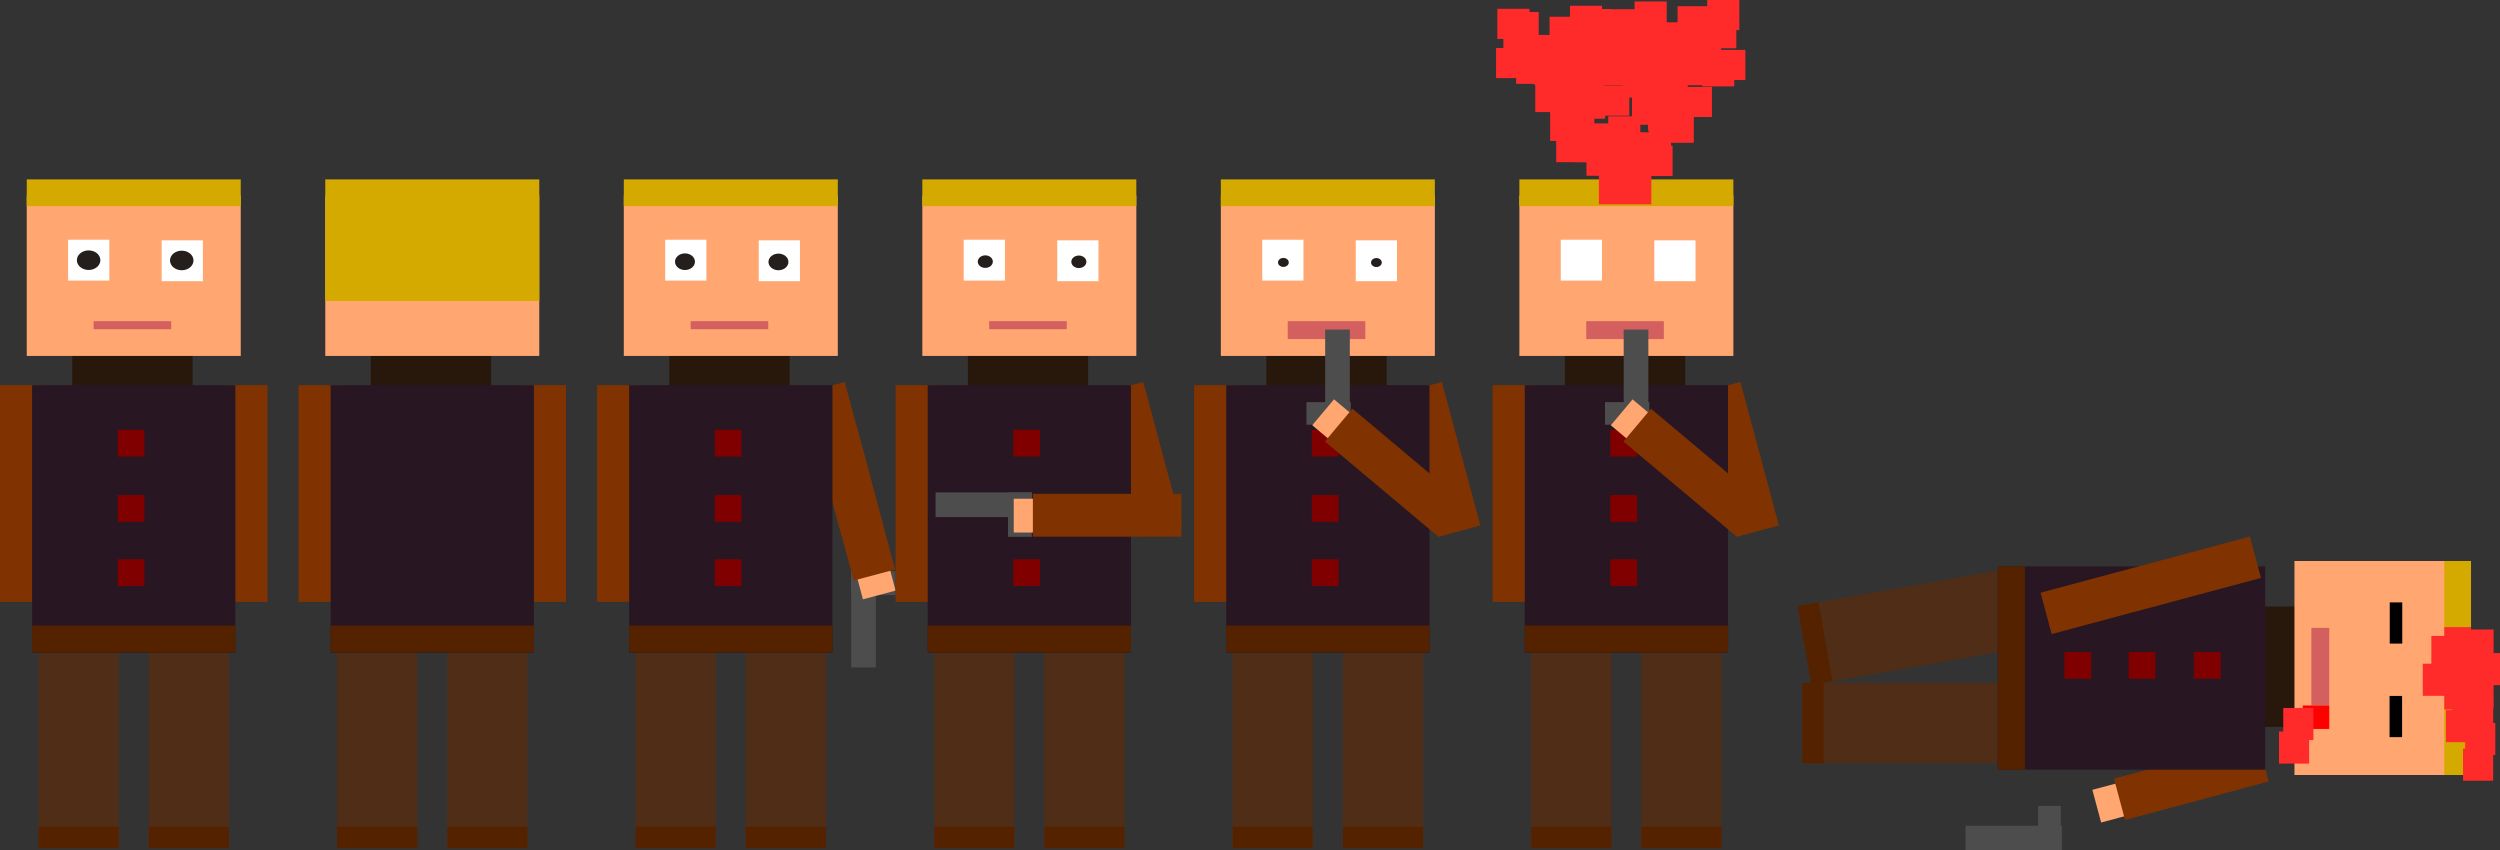 <?xml version="1.0" encoding="UTF-8" standalone="no"?>
<!-- Created with Inkscape (http://www.inkscape.org/) -->

<svg
   xmlns:dc="http://purl.org/dc/elements/1.1/"
   xmlns:cc="http://creativecommons.org/ns#"
   xmlns:rdf="http://www.w3.org/1999/02/22-rdf-syntax-ns#"
   xmlns:svg="http://www.w3.org/2000/svg"
   xmlns="http://www.w3.org/2000/svg"
   xmlns:sodipodi="http://sodipodi.sourceforge.net/DTD/sodipodi-0.dtd"
   xmlns:inkscape="http://www.inkscape.org/namespaces/inkscape"
   width="4672.949"
   height="1589.524"
   id="svg4784"
   version="1.1"
   inkscape:version="0.48.2 r9819"
   sodipodi:docname="lui.svg"
   inkscape:export-filename="D:\WIP\GGJ2014\lui\Assets\Sprites\lui.png"
   inkscape:export-xdpi="90"
   inkscape:export-ydpi="90">
  <rect width="100%" height="100%" fill="#333333" stroke="none"/>
  <defs
     id="defs4786" />
  <sodipodi:namedview
     id="base"
     pagecolor="#ffffff"
     bordercolor="#666666"
     borderopacity="1.0"
     inkscape:pageopacity="0.0"
     inkscape:pageshadow="2"
     inkscape:zoom="0.1767767"
     inkscape:cx="3041.4834"
     inkscape:cy="522.00959"
     inkscape:document-units="px"
     inkscape:current-layer="layer1"
     showgrid="false"
     fit-margin-top="0"
     fit-margin-left="0"
     fit-margin-right="0"
     fit-margin-bottom="0"
     inkscape:window-width="1920"
     inkscape:window-height="1028"
     inkscape:window-x="-8"
     inkscape:window-y="-8"
     inkscape:window-maximized="1"
     showguides="true">
    <inkscape:grid
       type="xygrid"
       id="grid3221"
       empspacing="5"
       visible="true"
       enabled="true"
       snapvisiblegridlinesonly="true" />
  </sodipodi:namedview>
  <g
     inkscape:label="Layer 1"
     inkscape:groupmode="layer"
     id="layer1"
     transform="translate(-202.497,463.946)">
    <rect
       ry="0.007"
       y="3710.543"
       x="2042.879"
       height="219.595"
       width="63.256"
       id="rect3519-6"
       style="fill:#ffa671;fill-opacity:1;stroke:none"
       transform="matrix(0.259,0.966,0.966,-0.259,0,0)" />
    <rect
       style="fill:#502d16;fill-opacity:1;stroke:none"
       id="rect3763"
       width="150"
       height="390"
       x="274.497"
       y="731.381"
       ry="0.013" />
    <rect
       style="fill:#502d16;fill-opacity:1;stroke:none"
       id="rect3763-1"
       width="150"
       height="390"
       x="480.497"
       y="731.381"
       ry="0.013" />
    <rect
       style="fill:#803300;fill-opacity:1;stroke:none"
       id="rect3783"
       width="80"
       height="405"
       x="202.497"
       y="256.059"
       ry="0.014" />
    <rect
       style="fill:#28170b;fill-opacity:1;stroke:none"
       id="rect3761-8"
       width="225"
       height="80"
       x="337.497"
       y="181.381"
       ry="0.001" />
    <rect
       style="fill:#803300;fill-opacity:1;stroke:none"
       id="rect3783-8"
       width="80"
       height="405"
       x="622.497"
       y="256.059"
       ry="0.014" />
    <rect
       style="fill:#281722;fill-opacity:1;stroke:none"
       id="rect3761"
       width="380"
       height="500"
       x="262.497"
       y="256.059"
       ry="0.009" />
    <rect
       style="fill:#ffa671;fill-opacity:1;stroke:none"
       id="rect2991"
       width="400"
       height="300"
       x="252.497"
       y="-98.619"
       ry="0.011" />
    <rect
       style="fill:#ffffff;fill-opacity:1;stroke:none"
       id="rect3803"
       width="77.048"
       height="76.403"
       x="329.844"
       y="-15.839"
       ry="0.012" />
    <rect
       style="fill:#ffffff;fill-opacity:1;stroke:none"
       id="rect3803-4"
       width="77.048"
       height="76.403"
       x="504.684"
       y="-14.747"
       ry="0.012" />
    <rect
       style="fill:#800000;fill-opacity:1;stroke:none"
       id="rect3823"
       width="50"
       height="50"
       x="422.497"
       y="339.381"
       ry="0.009" />
    <rect
       style="fill:#552200;fill-opacity:1;stroke:none"
       id="rect3850"
       width="380"
       height="50"
       x="262.497"
       y="705.381"
       ry="0.013" />
    <rect
       style="fill:#d4aa00;fill-opacity:1;stroke:none"
       id="rect3852"
       width="400"
       height="50"
       x="252.497"
       y="-128.619"
       ry="0.014" />
    <rect
       style="fill:#d35f5f;fill-opacity:1;stroke:none"
       id="rect3854"
       width="145"
       height="15"
       x="377.497"
       y="136.381"
       ry="0.006" />
    <rect
       style="fill:#552200;fill-opacity:1;stroke:none"
       id="rect3912"
       width="150"
       height="40"
       x="274.497"
       y="1081.381"
       ry="0.013" />
    <rect
       style="fill:#552200;fill-opacity:1;stroke:none"
       id="rect3912-2"
       width="150"
       height="40"
       x="480.497"
       y="1081.381"
       ry="0.013" />
    <path
       sodipodi:type="arc"
       style="fill:#241f1c;fill-opacity:1;stroke:none"
       id="path3952"
       sodipodi:cx="-307.14285"
       sodipodi:cy="124.28574"
       sodipodi:rx="11.428571"
       sodipodi:ry="12.857142"
       d="m -295.714,124.286 c 0,7.101 -5.117,12.857 -11.429,12.857 -6.312,0 -11.429,-5.756 -11.429,-12.857 0,-7.101 5.117,-12.857 11.429,-12.857 6.312,0 11.429,5.756 11.429,12.857 z"
       transform="matrix(1.921,0,0,1.423,1132.245,-153.961)" />
    <path
       sodipodi:type="arc"
       style="fill:#241f1c;fill-opacity:1;stroke:none"
       id="path3952-1"
       sodipodi:cx="-307.14285"
       sodipodi:cy="124.28574"
       sodipodi:rx="11.428571"
       sodipodi:ry="12.857142"
       d="m -295.714,124.286 c 0,7.101 -5.117,12.857 -11.429,12.857 -6.312,0 -11.429,-5.756 -11.429,-12.857 0,-7.101 5.117,-12.857 11.429,-12.857 6.312,0 11.429,5.756 11.429,12.857 z"
       transform="matrix(1.921,0,0,1.423,958.168,-154.466)" />
    <rect
       style="fill:#502d16;fill-opacity:1;stroke:none"
       id="rect3763-15"
       width="150"
       height="390"
       x="832.497"
       y="731.38"
       ry="0.013" />
    <rect
       style="fill:#502d16;fill-opacity:1;stroke:none"
       id="rect3763-1-2"
       width="150"
       height="390"
       x="1038.497"
       y="731.38"
       ry="0.013" />
    <rect
       style="fill:#803300;fill-opacity:1;stroke:none"
       id="rect3783-7"
       width="80"
       height="405"
       x="760.497"
       y="256.059"
       ry="0.014" />
    <rect
       style="fill:#28170b;fill-opacity:1;stroke:none"
       id="rect3761-8-6"
       width="225"
       height="80"
       x="895.497"
       y="181.381"
       ry="0.001" />
    <rect
       style="fill:#803300;fill-opacity:1;stroke:none"
       id="rect3783-8-1"
       width="80"
       height="405"
       x="1180.497"
       y="256.059"
       ry="0.014" />
    <rect
       style="fill:#281722;fill-opacity:1;stroke:none"
       id="rect3761-4"
       width="380"
       height="500"
       x="820.497"
       y="256.059"
       ry="0.009" />
    <rect
       style="fill:#ffa671;fill-opacity:1;stroke:none"
       id="rect2991-2"
       width="400"
       height="300"
       x="810.497"
       y="-98.619"
       ry="0.011" />
    <rect
       style="fill:#552200;fill-opacity:1;stroke:none"
       id="rect3850-8"
       width="380"
       height="50"
       x="820.497"
       y="705.38"
       ry="0.013" />
    <rect
       style="fill:#d4aa00;fill-opacity:1;stroke:none"
       id="rect3852-5"
       width="400"
       height="227.143"
       x="810.497"
       y="-128.619"
       ry="0.063" />
    <rect
       style="fill:#552200;fill-opacity:1;stroke:none"
       id="rect3912-6"
       width="150"
       height="40"
       x="832.497"
       y="1081.381"
       ry="0.013" />
    <rect
       style="fill:#552200;fill-opacity:1;stroke:none"
       id="rect3912-2-1"
       width="150"
       height="40"
       x="1038.497"
       y="1081.381"
       ry="0.013" />
    <rect
       style="fill:#800000;fill-opacity:1;stroke:none"
       id="rect3823-2"
       width="50"
       height="50"
       x="422.497"
       y="461.381"
       ry="0.009" />
    <rect
       style="fill:#800000;fill-opacity:1;stroke:none"
       id="rect3823-7"
       width="50"
       height="50"
       x="422.497"
       y="581.381"
       ry="0.009" />
    <rect
       style="fill:#502d16;fill-opacity:1;stroke:none"
       id="rect3763-2-2"
       width="150"
       height="390"
       x="2506.497"
       y="731.381"
       ry="0.013" />
    <rect
       style="fill:#502d16;fill-opacity:1;stroke:none"
       id="rect3763-1-3-4"
       width="150"
       height="390"
       x="2712.497"
       y="731.381"
       ry="0.013" />
    <rect
       style="fill:#803300;fill-opacity:1;stroke:none"
       id="rect3783-2-8"
       width="80"
       height="405"
       x="2434.497"
       y="256.059"
       ry="0.014" />
    <rect
       style="fill:#28170b;fill-opacity:1;stroke:none"
       id="rect3761-8-2-6"
       width="225"
       height="80"
       x="2569.497"
       y="181.381"
       ry="0.001" />
    <rect
       style="fill:#803300;fill-opacity:1;stroke:none"
       id="rect3783-8-16-5"
       width="80"
       height="277.721"
       x="2653.658"
       y="991.754"
       ry="0.009"
       transform="matrix(0.966,-0.259,0.259,0.966,0,0)" />
    <rect
       style="fill:#281722;fill-opacity:1;stroke:none"
       id="rect3761-85-0"
       width="380"
       height="500"
       x="2494.497"
       y="256.059"
       ry="0.009" />
    <rect
       style="fill:#ffa671;fill-opacity:1;stroke:none"
       id="rect2991-7-9"
       width="400"
       height="300"
       x="2484.497"
       y="-98.619"
       ry="0.011" />
    <rect
       style="fill:#ffffff;fill-opacity:1;stroke:none"
       id="rect3803-6-0"
       width="77.048"
       height="76.403"
       x="2561.843"
       y="-15.839"
       ry="0.012" />
    <rect
       style="fill:#ffffff;fill-opacity:1;stroke:none"
       id="rect3803-4-1-0"
       width="77.048"
       height="76.403"
       x="2736.684"
       y="-14.747"
       ry="0.012" />
    <rect
       style="fill:#800000;fill-opacity:1;stroke:none"
       id="rect3823-8-6"
       width="50"
       height="50"
       x="2654.497"
       y="339.381"
       ry="0.009" />
    <rect
       style="fill:#552200;fill-opacity:1;stroke:none"
       id="rect3850-9-1"
       width="380"
       height="50"
       x="2494.497"
       y="705.381"
       ry="0.013" />
    <rect
       style="fill:#d4aa00;fill-opacity:1;stroke:none"
       id="rect3852-2-3"
       width="400"
       height="50"
       x="2484.497"
       y="-128.619"
       ry="0.014" />
    <rect
       style="fill:#d35f5f;fill-opacity:1;stroke:none"
       id="rect3854-7-8"
       width="145"
       height="33.385"
       x="2609.497"
       y="136.381"
       ry="0.013" />
    <rect
       style="fill:#552200;fill-opacity:1;stroke:none"
       id="rect3912-9-9"
       width="150"
       height="40"
       x="2506.497"
       y="1081.381"
       ry="0.013" />
    <rect
       style="fill:#552200;fill-opacity:1;stroke:none"
       id="rect3912-2-5-3"
       width="150"
       height="40"
       x="2712.497"
       y="1081.381"
       ry="0.013" />
    <path
       sodipodi:type="arc"
       style="fill:#241f1c;fill-opacity:1;stroke:none"
       id="path3952-4-4"
       sodipodi:cx="-307.14285"
       sodipodi:cy="124.28574"
       sodipodi:rx="11.428571"
       sodipodi:ry="12.857142"
       d="m -295.714,124.286 c 0,7.101 -5.117,12.857 -11.429,12.857 -6.312,0 -11.429,-5.756 -11.429,-12.857 0,-7.101 5.117,-12.857 11.429,-12.857 6.312,0 11.429,5.756 11.429,12.857 z"
       transform="matrix(0.881,0,0,0.653,3045.848,-54.353)" />
    <path
       sodipodi:type="arc"
       style="fill:#241f1c;fill-opacity:1;stroke:none"
       id="path3952-1-3-4"
       sodipodi:cx="-307.14285"
       sodipodi:cy="124.28574"
       sodipodi:rx="11.428571"
       sodipodi:ry="12.857142"
       d="m -295.714,124.286 c 0,7.101 -5.117,12.857 -11.429,12.857 -6.312,0 -11.429,-5.756 -11.429,-12.857 0,-7.101 5.117,-12.857 11.429,-12.857 6.312,0 11.429,5.756 11.429,12.857 z"
       transform="matrix(0.881,0,0,0.653,2871.989,-54.584)" />
    <rect
       style="fill:#4d4d4d;fill-opacity:1;stroke:none"
       id="rect3219-6"
       width="42.332"
       height="82.85"
       x="287.679"
       y="-2727.363"
       ry="0.01"
       transform="matrix(0,1,-1,0,0,0)" />
    <rect
       style="fill:#4d4d4d;fill-opacity:1;stroke:none"
       id="rect3217-0"
       width="180"
       height="46.108"
       x="152.001"
       y="-2725.579"
       ry="0.012"
       transform="matrix(0,1,-1,0,0,0)" />
    <rect
       style="fill:#ffa671;fill-opacity:1;stroke:none"
       id="rect3783-8-16-6-0-6"
       width="63.256"
       height="219.595"
       x="-1516.874"
       y="2246.302"
       ry="0.007"
       transform="matrix(-0.643,0.766,0.766,0.643,0,0)" />
    <rect
       style="fill:#800000;fill-opacity:1;stroke:none"
       id="rect3823-2-1-6"
       width="50"
       height="50"
       x="2654.497"
       y="461.381"
       ry="0.009" />
    <rect
       style="fill:#800000;fill-opacity:1;stroke:none"
       id="rect3823-7-2-1"
       width="50"
       height="50"
       x="2654.497"
       y="581.381"
       ry="0.009" />
    <rect
       style="fill:#803300;fill-opacity:1;stroke:none"
       id="rect3783-8-16-6-8"
       width="80"
       height="277.721"
       x="-1525.543"
       y="2283.904"
       ry="0.009"
       transform="matrix(-0.643,0.766,0.766,0.643,0,0)" />
    <rect
       style="fill:#502d16;fill-opacity:1;stroke:none"
       id="rect3763-2-4"
       width="150"
       height="390"
       x="1390.497"
       y="731.38"
       ry="0.013" />
    <rect
       style="fill:#502d16;fill-opacity:1;stroke:none"
       id="rect3763-1-3-9"
       width="150"
       height="390"
       x="1596.497"
       y="731.38"
       ry="0.013" />
    <rect
       style="fill:#803300;fill-opacity:1;stroke:none"
       id="rect3783-2-6"
       width="80"
       height="405"
       x="1318.497"
       y="256.059"
       ry="0.014" />
    <rect
       style="fill:#28170b;fill-opacity:1;stroke:none"
       id="rect3761-8-2-3"
       width="225"
       height="80"
       x="1453.497"
       y="181.38"
       ry="0.001" />
    <rect
       style="fill:#803300;fill-opacity:1;stroke:none"
       id="rect3783-8-16-7"
       width="80"
       height="277.721"
       x="1575.684"
       y="702.911"
       ry="0.009"
       transform="matrix(0.966,-0.259,0.259,0.966,0,0)" />
    <rect
       style="fill:#4d4d4d;fill-opacity:1;stroke:none"
       id="rect3219-6-0"
       width="44.533"
       height="83"
       x="603.806"
       y="1793.497"
       ry="0.011"
       transform="matrix(0,1,1,0,0,0)" />
    <rect
       style="fill:#4d4d4d;fill-opacity:1;stroke:none"
       id="rect3217-0-9"
       width="179.999"
       height="46.108"
       x="603.653"
       y="1793.497"
       ry="0.012"
       transform="matrix(0,1,1,0,0,0)" />
    <rect
       style="fill:#ffa671;fill-opacity:1;stroke:none"
       id="rect3783-8-16-6-0-1"
       width="63.256"
       height="219.595"
       x="1583.393"
       y="884.355"
       ry="0.007"
       transform="matrix(0.966,-0.259,0.259,0.966,0,0)" />
    <rect
       style="fill:#803300;fill-opacity:1;stroke:none"
       id="rect3783-8-16-6-2"
       width="80"
       height="277.721"
       x="-1655.858"
       y="787.847"
       ry="0.009"
       transform="matrix(-0.966,0.259,0.259,0.966,0,0)" />
    <rect
       style="fill:#281722;fill-opacity:1;stroke:none"
       id="rect3761-85-8"
       width="380"
       height="500"
       x="1378.497"
       y="256.059"
       ry="0.009" />
    <rect
       style="fill:#ffa671;fill-opacity:1;stroke:none"
       id="rect2991-7-8"
       width="400"
       height="300"
       x="1368.497"
       y="-98.62"
       ry="0.011" />
    <rect
       style="fill:#ffffff;fill-opacity:1;stroke:none"
       id="rect3803-6-2"
       width="77.048"
       height="76.403"
       x="1445.844"
       y="-15.839"
       ry="0.012" />
    <rect
       style="fill:#ffffff;fill-opacity:1;stroke:none"
       id="rect3803-4-1-9"
       width="77.048"
       height="76.403"
       x="1620.684"
       y="-14.748"
       ry="0.012" />
    <rect
       style="fill:#800000;fill-opacity:1;stroke:none"
       id="rect3823-8-1"
       width="50"
       height="50"
       x="1538.497"
       y="339.38"
       ry="0.009" />
    <rect
       style="fill:#552200;fill-opacity:1;stroke:none"
       id="rect3850-9-3"
       width="380"
       height="50"
       x="1378.497"
       y="705.38"
       ry="0.013" />
    <rect
       style="fill:#d4aa00;fill-opacity:1;stroke:none"
       id="rect3852-2-5"
       width="400"
       height="50"
       x="1368.497"
       y="-128.62"
       ry="0.014" />
    <rect
       style="fill:#d35f5f;fill-opacity:1;stroke:none"
       id="rect3854-7-9"
       width="145"
       height="15"
       x="1493.497"
       y="136.38"
       ry="0.006" />
    <rect
       style="fill:#552200;fill-opacity:1;stroke:none"
       id="rect3912-9-8"
       width="150"
       height="40"
       x="1390.497"
       y="1081.381"
       ry="0.013" />
    <rect
       style="fill:#552200;fill-opacity:1;stroke:none"
       id="rect3912-2-5-4"
       width="150"
       height="40"
       x="1596.497"
       y="1081.381"
       ry="0.013" />
    <path
       sodipodi:type="arc"
       style="fill:#241f1c;fill-opacity:1;stroke:none"
       id="path3952-4-0"
       sodipodi:cx="-307.14285"
       sodipodi:cy="124.28574"
       sodipodi:rx="11.428571"
       sodipodi:ry="12.857142"
       d="m -295.714,124.286 c 0,7.101 -5.117,12.857 -11.429,12.857 -6.312,0 -11.429,-5.756 -11.429,-12.857 0,-7.101 5.117,-12.857 11.429,-12.857 6.312,0 11.429,5.756 11.429,12.857 z"
       transform="matrix(1.632,0,0,1.209,2158.814,-124.606)" />
    <path
       sodipodi:type="arc"
       style="fill:#241f1c;fill-opacity:1;stroke:none"
       id="path3952-1-3-7"
       sodipodi:cx="-307.14285"
       sodipodi:cy="124.28574"
       sodipodi:rx="11.428571"
       sodipodi:ry="12.857142"
       d="m -295.714,124.286 c 0,7.101 -5.117,12.857 -11.429,12.857 -6.312,0 -11.429,-5.756 -11.429,-12.857 0,-7.101 5.117,-12.857 11.429,-12.857 6.312,0 11.429,5.756 11.429,12.857 z"
       transform="matrix(1.632,0,0,1.209,1984.111,-125.035)" />
    <rect
       style="fill:#800000;fill-opacity:1;stroke:none"
       id="rect3823-2-1-5"
       width="50"
       height="50"
       x="1538.497"
       y="461.38"
       ry="0.009" />
    <rect
       style="fill:#800000;fill-opacity:1;stroke:none"
       id="rect3823-7-2-4"
       width="50"
       height="50"
       x="1538.497"
       y="581.38"
       ry="0.009" />
    <rect
       style="fill:#502d16;fill-opacity:1;stroke:none"
       id="rect3763-2-4-7"
       width="150"
       height="390"
       x="1948.497"
       y="731.381"
       ry="0.013" />
    <rect
       style="fill:#502d16;fill-opacity:1;stroke:none"
       id="rect3763-1-3-9-3"
       width="150"
       height="390"
       x="2154.496"
       y="731.381"
       ry="0.013" />
    <rect
       style="fill:#803300;fill-opacity:1;stroke:none"
       id="rect3783-2-6-7"
       width="80"
       height="405"
       x="1876.497"
       y="256.059"
       ry="0.014" />
    <rect
       style="fill:#800000;fill-opacity:1;stroke:none"
       id="rect3823-2-1-5-1"
       width="50"
       height="50"
       x="2046.496"
       y="461.381"
       ry="0.009" />
    <rect
       style="fill:#28170b;fill-opacity:1;stroke:none"
       id="rect3761-8-2-3-2"
       width="225"
       height="80"
       x="2011.496"
       y="181.381"
       ry="0.001" />
    <rect
       style="fill:#803300;fill-opacity:1;stroke:none"
       id="rect3783-8-16-7-6"
       width="80"
       height="277.721"
       x="2114.67"
       y="847.333"
       ry="0.009"
       transform="matrix(0.966,-0.259,0.259,0.966,0,0)" />
    <rect
       style="fill:#281722;fill-opacity:1;stroke:none"
       id="rect3761-85-8-7"
       width="380"
       height="500"
       x="1936.497"
       y="256.059"
       ry="0.009" />
    <rect
       style="fill:#4d4d4d;fill-opacity:1;stroke:none"
       id="rect3219-6-0-0"
       width="44.453"
       height="82.85"
       x="-2131.05"
       y="456.622"
       ry="0.01"
       transform="scale(-1,1)" />
    <rect
       style="fill:#ffa671;fill-opacity:1;stroke:none"
       id="rect2991-7-8-5"
       width="400"
       height="300"
       x="1926.497"
       y="-98.619"
       ry="0.011" />
    <rect
       style="fill:#ffffff;fill-opacity:1;stroke:none"
       id="rect3803-6-2-4"
       width="77.048"
       height="76.403"
       x="2003.844"
       y="-15.839"
       ry="0.012" />
    <rect
       style="fill:#ffffff;fill-opacity:1;stroke:none"
       id="rect3803-4-1-9-1"
       width="77.048"
       height="76.403"
       x="2178.684"
       y="-14.747"
       ry="0.012" />
    <rect
       style="fill:#800000;fill-opacity:1;stroke:none"
       id="rect3823-8-1-2"
       width="50"
       height="50"
       x="2096.496"
       y="339.381"
       ry="0.009" />
    <rect
       style="fill:#552200;fill-opacity:1;stroke:none"
       id="rect3850-9-3-0"
       width="380"
       height="50"
       x="1936.497"
       y="705.381"
       ry="0.013" />
    <rect
       style="fill:#d4aa00;fill-opacity:1;stroke:none"
       id="rect3852-2-5-0"
       width="400"
       height="50"
       x="1926.497"
       y="-128.619"
       ry="0.014" />
    <rect
       style="fill:#d35f5f;fill-opacity:1;stroke:none"
       id="rect3854-7-9-1"
       width="145"
       height="15"
       x="2051.496"
       y="136.381"
       ry="0.006" />
    <rect
       style="fill:#552200;fill-opacity:1;stroke:none"
       id="rect3912-9-8-4"
       width="150"
       height="40"
       x="1948.497"
       y="1081.381"
       ry="0.013" />
    <rect
       style="fill:#552200;fill-opacity:1;stroke:none"
       id="rect3912-2-5-4-6"
       width="150"
       height="40"
       x="2154.496"
       y="1081.381"
       ry="0.013" />
    <path
       sodipodi:type="arc"
       style="fill:#241f1c;fill-opacity:1;stroke:none"
       id="path3952-4-0-0"
       sodipodi:cx="-307.14285"
       sodipodi:cy="124.28574"
       sodipodi:rx="11.428571"
       sodipodi:ry="12.857142"
       d="m -295.714,124.286 c 0,7.101 -5.117,12.857 -11.429,12.857 -6.312,0 -11.429,-5.756 -11.429,-12.857 0,-7.101 5.117,-12.857 11.429,-12.857 6.312,0 11.429,5.756 11.429,12.857 z"
       transform="matrix(1.232,0,0,0.912,2597.456,-87.945)" />
    <path
       sodipodi:type="arc"
       style="fill:#241f1c;fill-opacity:1;stroke:none"
       id="path3952-1-3-7-7"
       sodipodi:cx="-307.14285"
       sodipodi:cy="124.28574"
       sodipodi:rx="11.428571"
       sodipodi:ry="12.857142"
       d="m -295.714,124.286 c 0,7.101 -5.117,12.857 -11.429,12.857 -6.312,0 -11.429,-5.756 -11.429,-12.857 0,-7.101 5.117,-12.857 11.429,-12.857 6.312,0 11.429,5.756 11.429,12.857 z"
       transform="matrix(1.232,0,0,0.912,2422.605,-88.269)" />
    <rect
       style="fill:#4d4d4d;fill-opacity:1;stroke:none"
       id="rect3217-0-9-1"
       width="180"
       height="46.108"
       x="-2131.283"
       y="456.408"
       ry="0.012"
       transform="scale(-1,1)" />
    <rect
       style="fill:#ffa671;fill-opacity:1;stroke:none"
       id="rect3783-8-16-6-0-1-6"
       width="63.256"
       height="219.595"
       x="-531.481"
       y="2097.349"
       ry="0.007"
       transform="matrix(0,-1,1,0,0,0)" />
    <rect
       style="fill:#803300;fill-opacity:1;stroke:none"
       id="rect3783-8-16-6-2-5"
       width="80"
       height="277.721"
       x="-539.23"
       y="-2410.856"
       ry="0.009"
       transform="matrix(0,-1,-1,0,0,0)" />
    <rect
       style="fill:#800000;fill-opacity:1;stroke:none"
       id="rect3823-7-2-4-7"
       width="50"
       height="50"
       x="2096.496"
       y="581.381"
       ry="0.009" />
    <rect
       ry="0.013"
       y="731.381"
       x="3064.497"
       height="390"
       width="150"
       id="rect3481"
       style="fill:#502d16;fill-opacity:1;stroke:none" />
    <rect
       ry="0.013"
       y="731.381"
       x="3270.496"
       height="390"
       width="150"
       id="rect3483"
       style="fill:#502d16;fill-opacity:1;stroke:none" />
    <rect
       ry="0.014"
       y="256.059"
       x="2992.497"
       height="405"
       width="80"
       id="rect3485"
       style="fill:#803300;fill-opacity:1;stroke:none" />
    <rect
       ry="0.001"
       y="181.381"
       x="3127.496"
       height="80"
       width="225"
       id="rect3487"
       style="fill:#28170b;fill-opacity:1;stroke:none" />
    <rect
       transform="matrix(0.966,-0.259,0.259,0.966,0,0)"
       ry="0.009"
       y="1136.175"
       x="3192.645"
       height="277.721"
       width="80"
       id="rect3489"
       style="fill:#803300;fill-opacity:1;stroke:none" />
    <rect
       ry="0.009"
       y="256.059"
       x="3052.497"
       height="500"
       width="380"
       id="rect3491"
       style="fill:#281722;fill-opacity:1;stroke:none" />
    <rect
       ry="0.011"
       y="-98.619"
       x="3042.497"
       height="300"
       width="400"
       id="rect3493"
       style="fill:#ffa671;fill-opacity:1;stroke:none" />
    <rect
       ry="0.012"
       y="-15.839"
       x="3119.843"
       height="76.403"
       width="77.048"
       id="rect3495"
       style="fill:#ffffff;fill-opacity:1;stroke:none" />
    <rect
       ry="0.012"
       y="-14.747"
       x="3294.684"
       height="76.403"
       width="77.048"
       id="rect3497"
       style="fill:#ffffff;fill-opacity:1;stroke:none" />
    <rect
       ry="0.009"
       y="339.381"
       x="3212.496"
       height="50"
       width="50"
       id="rect3499"
       style="fill:#800000;fill-opacity:1;stroke:none" />
    <rect
       ry="0.013"
       y="705.381"
       x="3052.497"
       height="50"
       width="380"
       id="rect3501"
       style="fill:#552200;fill-opacity:1;stroke:none" />
    <rect
       ry="0.014"
       y="-128.619"
       x="3042.497"
       height="50"
       width="400"
       id="rect3503"
       style="fill:#d4aa00;fill-opacity:1;stroke:none" />
    <rect
       ry="0.013"
       y="136.381"
       x="3167.496"
       height="33.385"
       width="145"
       id="rect3505"
       style="fill:#d35f5f;fill-opacity:1;stroke:none" />
    <rect
       ry="0.013"
       y="1081.381"
       x="3064.497"
       height="40"
       width="150"
       id="rect3507"
       style="fill:#552200;fill-opacity:1;stroke:none" />
    <rect
       ry="0.013"
       y="1081.381"
       x="3270.496"
       height="40"
       width="150"
       id="rect3509"
       style="fill:#552200;fill-opacity:1;stroke:none" />
    <rect
       transform="matrix(0,1,-1,0,0,0)"
       ry="0.01"
       y="-3285.363"
       x="287.679"
       height="82.85"
       width="42.332"
       id="rect3515"
       style="fill:#4d4d4d;fill-opacity:1;stroke:none" />
    <rect
       transform="matrix(0,1,-1,0,0,0)"
       ry="0.012"
       y="-3283.579"
       x="152.001"
       height="46.108"
       width="180"
       id="rect3517"
       style="fill:#4d4d4d;fill-opacity:1;stroke:none" />
    <rect
       transform="matrix(-0.643,0.766,0.766,0.643,0,0)"
       ry="0.007"
       y="2673.754"
       x="-1875.549"
       height="219.595"
       width="63.256"
       id="rect3519"
       style="fill:#ffa671;fill-opacity:1;stroke:none" />
    <rect
       ry="0.009"
       y="461.381"
       x="3212.496"
       height="50"
       width="50"
       id="rect3521"
       style="fill:#800000;fill-opacity:1;stroke:none" />
    <rect
       ry="0.009"
       y="581.381"
       x="3212.496"
       height="50"
       width="50"
       id="rect3523"
       style="fill:#800000;fill-opacity:1;stroke:none" />
    <rect
       transform="matrix(-0.643,0.766,0.766,0.643,0,0)"
       ry="0.009"
       y="2711.356"
       x="-1884.218"
       height="277.721"
       width="80"
       id="rect3525"
       style="fill:#803300;fill-opacity:1;stroke:none" />
    <rect
       ry="0.013"
       y="-3780.825"
       x="1277.924"
       height="390"
       width="150"
       id="rect3481-6"
       style="fill:#502d16;fill-opacity:1;stroke:none"
       transform="matrix(0.174,0.985,-0.985,0.174,0,0)" />
    <rect
       ry="0.013"
       y="-3961.283"
       x="812.697"
       height="390"
       width="150"
       id="rect3483-8"
       style="fill:#502d16;fill-opacity:1;stroke:none"
       transform="matrix(0,1,-1,0,0,0)" />
    <rect
       ry="0.001"
       y="-4511.282"
       x="669.697"
       height="80"
       width="225"
       id="rect3487-1"
       style="fill:#28170b;fill-opacity:1;stroke:none"
       transform="matrix(0,1,-1,0,0,0)" />
    <rect
       transform="matrix(0.259,0.966,-0.966,0.259,0,0)"
       ry="0.009"
       y="-4032.715"
       x="2033.143"
       height="277.721"
       width="80"
       id="rect3489-4"
       style="fill:#803300;fill-opacity:1;stroke:none" />
    <rect
       ry="0.009"
       y="-4436.604"
       x="594.697"
       height="500"
       width="380"
       id="rect3491-8"
       style="fill:#281722;fill-opacity:1;stroke:none"
       transform="matrix(0,1,-1,0,0,0)" />
    <rect
       ry="0.011"
       y="-4791.282"
       x="584.697"
       height="300"
       width="400"
       id="rect3493-4"
       style="fill:#ffa671;fill-opacity:1;stroke:none"
       transform="matrix(0,1,-1,0,0,0)" />
    <rect
       ry="0.004"
       y="-4692.761"
       x="662.044"
       height="23.419"
       width="77.048"
       id="rect3495-9"
       style="fill:#000000;fill-opacity:1;stroke:none"
       transform="matrix(0,1,-1,0,0,0)" />
    <rect
       ry="0.004"
       y="-4692.427"
       x="836.884"
       height="23.419"
       width="77.048"
       id="rect3497-2"
       style="fill:#000000;fill-opacity:1;stroke:none"
       transform="matrix(0,1,-1,0,0,0)" />
    <rect
       ry="0.009"
       y="-4353.283"
       x="754.697"
       height="50"
       width="50"
       id="rect3499-0"
       style="fill:#800000;fill-opacity:1;stroke:none"
       transform="matrix(0,1,-1,0,0,0)" />
    <rect
       ry="0.013"
       y="-3987.283"
       x="594.697"
       height="50"
       width="380"
       id="rect3501-7"
       style="fill:#552200;fill-opacity:1;stroke:none"
       transform="matrix(0,1,-1,0,0,0)" />
    <rect
       ry="0.014"
       y="-4821.282"
       x="584.697"
       height="50"
       width="400"
       id="rect3503-0"
       style="fill:#d4aa00;fill-opacity:1;stroke:none"
       transform="matrix(0,1,-1,0,0,0)" />
    <rect
       ry="0.013"
       y="-4556.282"
       x="709.697"
       height="33.385"
       width="145"
       id="rect3505-6"
       style="fill:#d35f5f;fill-opacity:1;stroke:none"
       transform="matrix(0,1,-1,0,0,0)" />
    <rect
       ry="0.013"
       y="-3430.825"
       x="1277.924"
       height="40"
       width="150"
       id="rect3507-0"
       style="fill:#552200;fill-opacity:1;stroke:none"
       transform="matrix(0.174,0.985,-0.985,0.174,0,0)" />
    <rect
       ry="0.013"
       y="-3611.283"
       x="812.697"
       height="40"
       width="150"
       id="rect3509-7"
       style="fill:#552200;fill-opacity:1;stroke:none"
       transform="matrix(0,1,-1,0,0,0)" />
    <rect
       ry="0.01"
       y="-1125.362"
       x="4012.159"
       height="82.85"
       width="42.332"
       id="rect3515-0"
       style="fill:#4d4d4d;fill-opacity:1;stroke:none"
       transform="scale(1,-1)" />
    <rect
       ry="0.012"
       y="-1125.578"
       x="3876.481"
       height="46.108"
       width="180"
       id="rect3517-5"
       style="fill:#4d4d4d;fill-opacity:1;stroke:none"
       transform="scale(1,-1)" />
    <rect
       ry="0.009"
       y="-4231.283"
       x="754.697"
       height="50"
       width="50"
       id="rect3521-7"
       style="fill:#800000;fill-opacity:1;stroke:none"
       transform="matrix(0,1,-1,0,0,0)" />
    <rect
       ry="0.009"
       y="-4111.283"
       x="754.697"
       height="50"
       width="50"
       id="rect3523-3"
       style="fill:#800000;fill-opacity:1;stroke:none"
       transform="matrix(0,1,-1,0,0,0)" />
    <rect
       style="fill:#ff2a2a;fill-opacity:1;stroke:none"
       id="rect5536"
       width="98"
       height="92"
       x="3191.132"
       y="-174.052"
       ry="0.005" />
    <rect
       style="fill:#ff2a2a;fill-opacity:1;stroke:none"
       id="rect5536-6-14"
       width="154"
       height="49.875"
       x="708.248"
       y="-4821.228"
       ry="0.003"
       transform="matrix(0,1,-1,0,0,0)" />
    <rect
       style="fill:#ff0000;fill-opacity:1;stroke:none"
       id="rect5975"
       width="43.841"
       height="49.497"
       x="854.722"
       y="-4556.286"
       ry="0.003"
       transform="matrix(0,1,-1,0,0,0)" />
    <rect
       style="fill:#ff2a2a;fill-opacity:1;stroke:none"
       id="rect5536-5"
       width="60"
       height="56.327"
       x="3208.555"
       y="-246.591"
       ry="0.003" />
    <rect
       style="fill:#ff2a2a;fill-opacity:1;stroke:none"
       id="rect5536-5-5"
       width="60"
       height="56.327"
       x="3236.04"
       y="-337.967"
       ry="0.003" />
    <rect
       style="fill:#ff2a2a;fill-opacity:1;stroke:none"
       id="rect5536-5-0"
       width="60"
       height="56.327"
       x="3179.472"
       y="-360.594"
       ry="0.003" />
    <rect
       style="fill:#ff2a2a;fill-opacity:1;stroke:none"
       id="rect5536-5-9"
       width="60"
       height="56.327"
       x="3145.246"
       y="-217.163"
       ry="0.003" />
    <rect
       style="fill:#ff2a2a;fill-opacity:1;stroke:none"
       id="rect5536-5-2"
       width="60"
       height="56.327"
       x="3286.952"
       y="-332.31"
       ry="0.003" />
    <rect
       style="fill:#ff2a2a;fill-opacity:1;stroke:none"
       id="rect5536-5-8"
       width="60"
       height="56.327"
       x="3139.874"
       y="-335.138"
       ry="0.003" />
    <rect
       style="fill:#ff2a2a;fill-opacity:1;stroke:none"
       id="rect5536-5-24"
       width="60"
       height="56.327"
       x="3266.065"
       y="-216.677"
       ry="0.003" />
    <rect
       style="fill:#ff2a2a;fill-opacity:1;stroke:none"
       id="rect5536-5-50"
       width="60"
       height="56.327"
       x="3275.638"
       y="-383.221"
       ry="0.003" />
    <rect
       style="fill:#ff2a2a;fill-opacity:1;stroke:none"
       id="rect5536-5-4"
       width="60"
       height="56.327"
       x="3167.874"
       y="-191.707"
       ry="0.003" />
    <rect
       style="fill:#ff2a2a;fill-opacity:1;stroke:none"
       id="rect5536-5-40"
       width="60"
       height="56.327"
       x="3283.035"
       y="-276.074"
       ry="0.003" />
    <rect
       style="fill:#ff2a2a;fill-opacity:1;stroke:none"
       id="rect5536-5-51"
       width="60"
       height="56.327"
       x="3122.619"
       y="-276.56"
       ry="0.003" />
    <rect
       style="fill:#ff2a2a;fill-opacity:1;stroke:none"
       id="rect5536-5-1"
       width="60"
       height="56.327"
       x="3091.507"
       y="-318.986"
       ry="0.003" />
    <rect
       style="fill:#ff2a2a;fill-opacity:1;stroke:none"
       id="rect5536-5-59"
       width="60"
       height="56.327"
       x="3297.177"
       y="-315.672"
       ry="0.003" />
    <rect
       style="fill:#ff2a2a;fill-opacity:1;stroke:none"
       id="rect5536-5-08"
       width="60"
       height="56.327"
       x="3331.118"
       y="-397.697"
       ry="0.003" />
    <rect
       style="fill:#ff2a2a;fill-opacity:1;stroke:none"
       id="rect5536-5-3"
       width="60"
       height="56.327"
       x="3074.536"
       y="-384.04"
       ry="0.003" />
    <rect
       style="fill:#ff2a2a;fill-opacity:1;stroke:none"
       id="rect5536-5-87"
       width="60"
       height="56.327"
       x="3085.85"
       y="-350.099"
       ry="0.003" />
    <rect
       style="fill:#ff2a2a;fill-opacity:1;stroke:none"
       id="rect5536-5-26"
       width="60"
       height="56.327"
       x="3325.462"
       y="-360.927"
       ry="0.003" />
    <rect
       style="fill:#ff2a2a;fill-opacity:1;stroke:none"
       id="rect5536-5-93"
       width="60"
       height="56.327"
       x="3253.011"
       y="-287.055"
       ry="0.003" />
    <rect
       style="fill:#ff2a2a;fill-opacity:1;stroke:none"
       id="rect5536-5-81"
       width="60"
       height="56.327"
       x="3187.957"
       y="-304.026"
       ry="0.003" />
    <rect
       style="fill:#ff2a2a;fill-opacity:1;stroke:none"
       id="rect5536-5-03"
       width="60"
       height="56.327"
       x="3210.585"
       y="-216.344"
       ry="0.003" />
    <rect
       style="fill:#ff2a2a;fill-opacity:1;stroke:none"
       id="rect5536-5-38"
       width="60"
       height="56.327"
       x="3151.187"
       y="-233.315"
       ry="0.003" />
    <rect
       style="fill:#ff2a2a;fill-opacity:1;stroke:none"
       id="rect5536-5-48"
       width="60"
       height="56.327"
       x="3258.668"
       y="-196.545"
       ry="0.003" />
    <rect
       style="fill:#ff2a2a;fill-opacity:1;stroke:none"
       id="rect5536-5-01"
       width="60"
       height="56.327"
       x="3284.124"
       y="-261.599"
       ry="0.003" />
    <rect
       style="fill:#ff2a2a;fill-opacity:1;stroke:none"
       id="rect5536-5-54"
       width="60"
       height="56.327"
       x="3142.702"
       y="-298.369"
       ry="0.003" />
    <rect
       style="fill:#ff2a2a;fill-opacity:1;stroke:none"
       id="rect5536-5-13"
       width="60"
       height="56.327"
       x="3111.305"
       y="-217.163"
       ry="0.003" />
    <rect
       style="fill:#ff2a2a;fill-opacity:1;stroke:none"
       id="rect5536-5-7"
       width="60"
       height="56.327"
       x="3268.893"
       y="-191.221"
       ry="0.003" />
    <rect
       style="fill:#ff2a2a;fill-opacity:1;stroke:none"
       id="rect5536-5-35"
       width="60"
       height="56.327"
       x="3308.491"
       y="-253.447"
       ry="0.003" />
    <rect
       style="fill:#ff2a2a;fill-opacity:1;stroke:none"
       id="rect5536-5-85"
       width="60"
       height="56.327"
       x="3099.992"
       y="-256.761"
       ry="0.003" />
    <rect
       style="fill:#ff2a2a;fill-opacity:1;stroke:none"
       id="rect5536-5-6"
       width="60"
       height="56.327"
       x="3342.432"
       y="-301.53"
       ry="0.003" />
    <rect
       style="fill:#ff2a2a;fill-opacity:1;stroke:none"
       id="rect5536-5-90"
       width="60"
       height="56.327"
       x="3384.171"
       y="-358.783"
       ry="0.003" />
    <rect
       style="fill:#ff2a2a;fill-opacity:1;stroke:none"
       id="rect5536-5-89"
       width="60"
       height="56.327"
       x="3072.171"
       y="-310.783"
       ry="0.003" />
    <rect
       style="fill:#ff2a2a;fill-opacity:1;stroke:none"
       id="rect5536-5-36"
       width="60"
       height="56.327"
       x="3140.171"
       y="-314.783"
       ry="0.003" />
    <rect
       style="fill:#ff2a2a;fill-opacity:1;stroke:none"
       id="rect5536-5-06"
       width="60"
       height="56.327"
       x="3280.171"
       y="-358.783"
       ry="0.003" />
    <rect
       style="fill:#ff2a2a;fill-opacity:1;stroke:none"
       id="rect5536-5-50-9"
       width="60"
       height="56.327"
       x="3036.431"
       y="-363.545"
       ry="0.003" />
    <rect
       style="fill:#ff2a2a;fill-opacity:1;stroke:none"
       id="rect5536-5-08-7"
       width="60"
       height="56.327"
       x="3091.911"
       y="-378.02"
       ry="0.003" />
    <rect
       style="fill:#ff2a2a;fill-opacity:1;stroke:none"
       id="rect5536-5-5-8"
       width="60"
       height="56.327"
       x="3162.784"
       y="-401.44"
       ry="0.003" />
    <rect
       style="fill:#ff2a2a;fill-opacity:1;stroke:none"
       id="rect5536-5-0-9"
       width="60"
       height="56.327"
       x="3106.216"
       y="-424.067"
       ry="0.003" />
    <rect
       style="fill:#ff2a2a;fill-opacity:1;stroke:none"
       id="rect5536-5-2-4"
       width="60"
       height="56.327"
       x="3213.697"
       y="-395.783"
       ry="0.003" />
    <rect
       style="fill:#ff2a2a;fill-opacity:1;stroke:none"
       id="rect5536-5-8-1"
       width="60"
       height="56.327"
       x="3066.618"
       y="-398.611"
       ry="0.003" />
    <rect
       style="fill:#ff2a2a;fill-opacity:1;stroke:none"
       id="rect5536-5-50-5"
       width="60"
       height="56.327"
       x="3202.383"
       y="-446.695"
       ry="0.003" />
    <rect
       style="fill:#ff2a2a;fill-opacity:1;stroke:none"
       id="rect5536-5-1-6"
       width="60"
       height="56.327"
       x="3018.251"
       y="-382.459"
       ry="0.003" />
    <rect
       style="fill:#ff2a2a;fill-opacity:1;stroke:none"
       id="rect5536-5-59-6"
       width="60"
       height="56.327"
       x="3223.922"
       y="-379.145"
       ry="0.003" />
    <rect
       style="fill:#ff2a2a;fill-opacity:1;stroke:none"
       id="rect5536-5-08-6"
       width="60"
       height="56.327"
       x="3257.863"
       y="-461.17"
       ry="0.003" />
    <rect
       style="fill:#ff2a2a;fill-opacity:1;stroke:none"
       id="rect5536-5-3-6"
       width="60"
       height="56.327"
       x="3001.28"
       y="-447.513"
       ry="0.003" />
    <rect
       style="fill:#ff2a2a;fill-opacity:1;stroke:none"
       id="rect5536-5-87-6"
       width="60"
       height="56.327"
       x="3012.594"
       y="-413.572"
       ry="0.003" />
    <rect
       style="fill:#ff2a2a;fill-opacity:1;stroke:none"
       id="rect5536-5-26-7"
       width="60"
       height="56.327"
       x="3252.206"
       y="-424.4"
       ry="0.003" />
    <rect
       style="fill:#ff2a2a;fill-opacity:1;stroke:none"
       id="rect5536-5-81-1"
       width="60"
       height="56.327"
       x="3114.701"
       y="-367.499"
       ry="0.003" />
    <rect
       style="fill:#ff2a2a;fill-opacity:1;stroke:none"
       id="rect5536-5-54-4"
       width="60"
       height="56.327"
       x="3069.447"
       y="-361.842"
       ry="0.003" />
    <rect
       style="fill:#ff2a2a;fill-opacity:1;stroke:none"
       id="rect5536-5-6-0"
       width="60"
       height="56.327"
       x="3269.177"
       y="-365.003"
       ry="0.003" />
    <rect
       style="fill:#ff2a2a;fill-opacity:1;stroke:none"
       id="rect5536-5-90-6"
       width="60"
       height="56.327"
       x="3310.915"
       y="-422.256"
       ry="0.003" />
    <rect
       style="fill:#ff2a2a;fill-opacity:1;stroke:none"
       id="rect5536-5-89-1"
       width="60"
       height="56.327"
       x="2998.915"
       y="-374.256"
       ry="0.003" />
    <rect
       style="fill:#ff2a2a;fill-opacity:1;stroke:none"
       id="rect5536-5-36-2"
       width="60"
       height="56.327"
       x="3066.915"
       y="-378.256"
       ry="0.003" />
    <rect
       style="fill:#ff2a2a;fill-opacity:1;stroke:none"
       id="rect5536-5-06-1"
       width="60"
       height="56.327"
       x="3206.915"
       y="-422.256"
       ry="0.003" />
    <rect
       style="fill:#ff2a2a;fill-opacity:1;stroke:none"
       id="rect5536-5-08-7-9"
       width="60"
       height="56.327"
       x="3018.655"
       y="-441.493"
       ry="0.003" />
    <rect
       style="fill:#ff2a2a;fill-opacity:1;stroke:none"
       id="rect5536-5-5-5"
       width="60"
       height="56.327"
       x="3298.549"
       y="-407.097"
       ry="0.003" />
    <rect
       style="fill:#ff2a2a;fill-opacity:1;stroke:none"
       id="rect5536-5-0-2"
       width="60"
       height="56.327"
       x="3241.981"
       y="-429.724"
       ry="0.003" />
    <rect
       style="fill:#ff2a2a;fill-opacity:1;stroke:none"
       id="rect5536-5-2-3"
       width="60"
       height="56.327"
       x="3349.461"
       y="-401.44"
       ry="0.003" />
    <rect
       style="fill:#ff2a2a;fill-opacity:1;stroke:none"
       id="rect5536-5-8-4"
       width="60"
       height="56.327"
       x="3202.383"
       y="-404.268"
       ry="0.003" />
    <rect
       style="fill:#ff2a2a;fill-opacity:1;stroke:none"
       id="rect5536-5-50-1"
       width="60"
       height="56.327"
       x="3338.147"
       y="-452.351"
       ry="0.003" />
    <rect
       style="fill:#ff2a2a;fill-opacity:1;stroke:none"
       id="rect5536-5-1-5"
       width="60"
       height="56.327"
       x="3154.015"
       y="-388.116"
       ry="0.003" />
    <rect
       style="fill:#ff2a2a;fill-opacity:1;stroke:none"
       id="rect5536-5-59-2"
       width="60"
       height="56.327"
       x="3359.686"
       y="-384.802"
       ry="0.003" />
    <rect
       style="fill:#ff2a2a;fill-opacity:1;stroke:none"
       id="rect5536-5-08-3"
       width="60"
       height="56.327"
       x="3393.627"
       y="-463.946"
       ry="0.003" />
    <rect
       style="fill:#ff2a2a;fill-opacity:1;stroke:none"
       id="rect5536-5-3-1"
       width="60"
       height="56.327"
       x="3137.045"
       y="-453.17"
       ry="0.003" />
    <rect
       style="fill:#ff2a2a;fill-opacity:1;stroke:none"
       id="rect5536-5-87-68"
       width="60"
       height="56.327"
       x="3148.359"
       y="-419.229"
       ry="0.003" />
    <rect
       style="fill:#ff2a2a;fill-opacity:1;stroke:none"
       id="rect5536-5-26-8"
       width="60"
       height="56.327"
       x="3387.971"
       y="-430.057"
       ry="0.003" />
    <rect
       style="fill:#ff2a2a;fill-opacity:1;stroke:none"
       id="rect5536-5-81-2"
       width="60"
       height="56.327"
       x="3250.466"
       y="-373.155"
       ry="0.003" />
    <rect
       style="fill:#ff2a2a;fill-opacity:1;stroke:none"
       id="rect5536-5-54-7"
       width="60"
       height="56.327"
       x="3205.211"
       y="-367.499"
       ry="0.003" />
    <rect
       style="fill:#ff2a2a;fill-opacity:1;stroke:none"
       id="rect5536-5-6-7"
       width="60"
       height="56.327"
       x="3404.941"
       y="-370.66"
       ry="0.003" />
    <rect
       style="fill:#ff2a2a;fill-opacity:1;stroke:none"
       id="rect5536-5-89-2"
       width="60"
       height="56.327"
       x="3134.68"
       y="-379.912"
       ry="0.003" />
    <rect
       style="fill:#ff2a2a;fill-opacity:1;stroke:none"
       id="rect5536-5-36-6"
       width="60"
       height="56.327"
       x="3202.68"
       y="-383.912"
       ry="0.003" />
    <rect
       style="fill:#ff2a2a;fill-opacity:1;stroke:none"
       id="rect5536-5-06-0"
       width="60"
       height="56.327"
       x="3342.68"
       y="-427.912"
       ry="0.003" />
    <rect
       style="fill:#ff2a2a;fill-opacity:1;stroke:none"
       id="rect5536-5-50-9-49"
       width="60"
       height="56.327"
       x="3098.94"
       y="-432.675"
       ry="0.003" />
    <rect
       style="fill:#ff2a2a;fill-opacity:1;stroke:none"
       id="rect5536-5-08-7-4"
       width="60"
       height="56.327"
       x="3154.42"
       y="-447.15"
       ry="0.003" />
    <rect
       style="fill:#ff2a2a;fill-opacity:1;stroke:none"
       id="rect5536-5-08-3-6"
       width="60"
       height="56.327"
       x="712.697"
       y="-4863.446"
       ry="0.003"
       transform="matrix(0,1,-1,0,0,0)" />
    <rect
       style="fill:#ff2a2a;fill-opacity:1;stroke:none"
       id="rect5536-5-08-3-0"
       width="60"
       height="56.327"
       x="756.697"
       y="-4875.446"
       ry="0.003"
       transform="matrix(0,1,-1,0,0,0)" />
    <rect
       style="fill:#ff2a2a;fill-opacity:1;stroke:none"
       id="rect5536-5-08-3-3"
       width="60"
       height="56.327"
       x="800.697"
       y="-4863.446"
       ry="0.003"
       transform="matrix(0,1,-1,0,0,0)" />
    <rect
       style="fill:#ff2a2a;fill-opacity:1;stroke:none"
       id="rect5536-5-08-3-62"
       width="60"
       height="56.327"
       x="724.697"
       y="-4803.446"
       ry="0.003"
       transform="matrix(0,1,-1,0,0,0)" />
    <rect
       style="fill:#ff2a2a;fill-opacity:1;stroke:none"
       id="rect5536-5-08-3-4"
       width="60"
       height="56.327"
       x="776.697"
       y="-4787.446"
       ry="0.003"
       transform="matrix(0,1,-1,0,0,0)" />
    <rect
       ry="0.014"
       y="-4117.502"
       x="1661.968"
       height="405"
       width="80"
       id="rect3485-3"
       style="fill:#803300;fill-opacity:1;stroke:none"
       transform="matrix(0.259,0.966,-0.966,0.259,0,0)" />
    <rect
       style="fill:#ff2a2a;fill-opacity:1;stroke:none"
       id="rect5536-5-08-3-4-2"
       width="60"
       height="56.327"
       x="827.362"
       y="-4842.66"
       ry="0.003"
       transform="matrix(0,1,-1,0,0,0)" />
    <rect
       style="fill:#ff2a2a;fill-opacity:1;stroke:none"
       id="rect5536-5-08-3-4-3"
       width="60"
       height="56.327"
       x="839.362"
       y="-4862.66"
       ry="0.003"
       transform="matrix(0,1,-1,0,0,0)" />
    <rect
       style="fill:#ff2a2a;fill-opacity:1;stroke:none"
       id="rect5536-5-08-3-4-8"
       width="60"
       height="56.327"
       x="863.362"
       y="-4830.66"
       ry="0.003"
       transform="matrix(0,1,-1,0,0,0)" />
    <rect
       style="fill:#ff2a2a;fill-opacity:1;stroke:none"
       id="rect5536-5-08-3-4-26"
       width="60"
       height="56.327"
       x="887.362"
       y="-4866.66"
       ry="0.003"
       transform="matrix(0,1,-1,0,0,0)" />
    <rect
       style="fill:#ff2a2a;fill-opacity:1;stroke:none"
       id="rect5536-5-08-3-4-27"
       width="60"
       height="56.327"
       x="935.362"
       y="-4862.66"
       ry="0.003"
       transform="matrix(0,1,-1,0,0,0)" />
    <rect
       style="fill:#ff2a2a;fill-opacity:1;stroke:none"
       id="rect5536-5-08-3-4-5"
       width="60"
       height="56.327"
       x="859.362"
       y="-4526.66"
       ry="0.003"
       transform="matrix(0,1,-1,0,0,0)" />
    <rect
       style="fill:#ff2a2a;fill-opacity:1;stroke:none"
       id="rect5536-5-08-3-4-7"
       width="60"
       height="56.327"
       x="903.362"
       y="-4518.66"
       ry="0.003"
       transform="matrix(0,1,-1,0,0,0)" />
  </g>
</svg>
